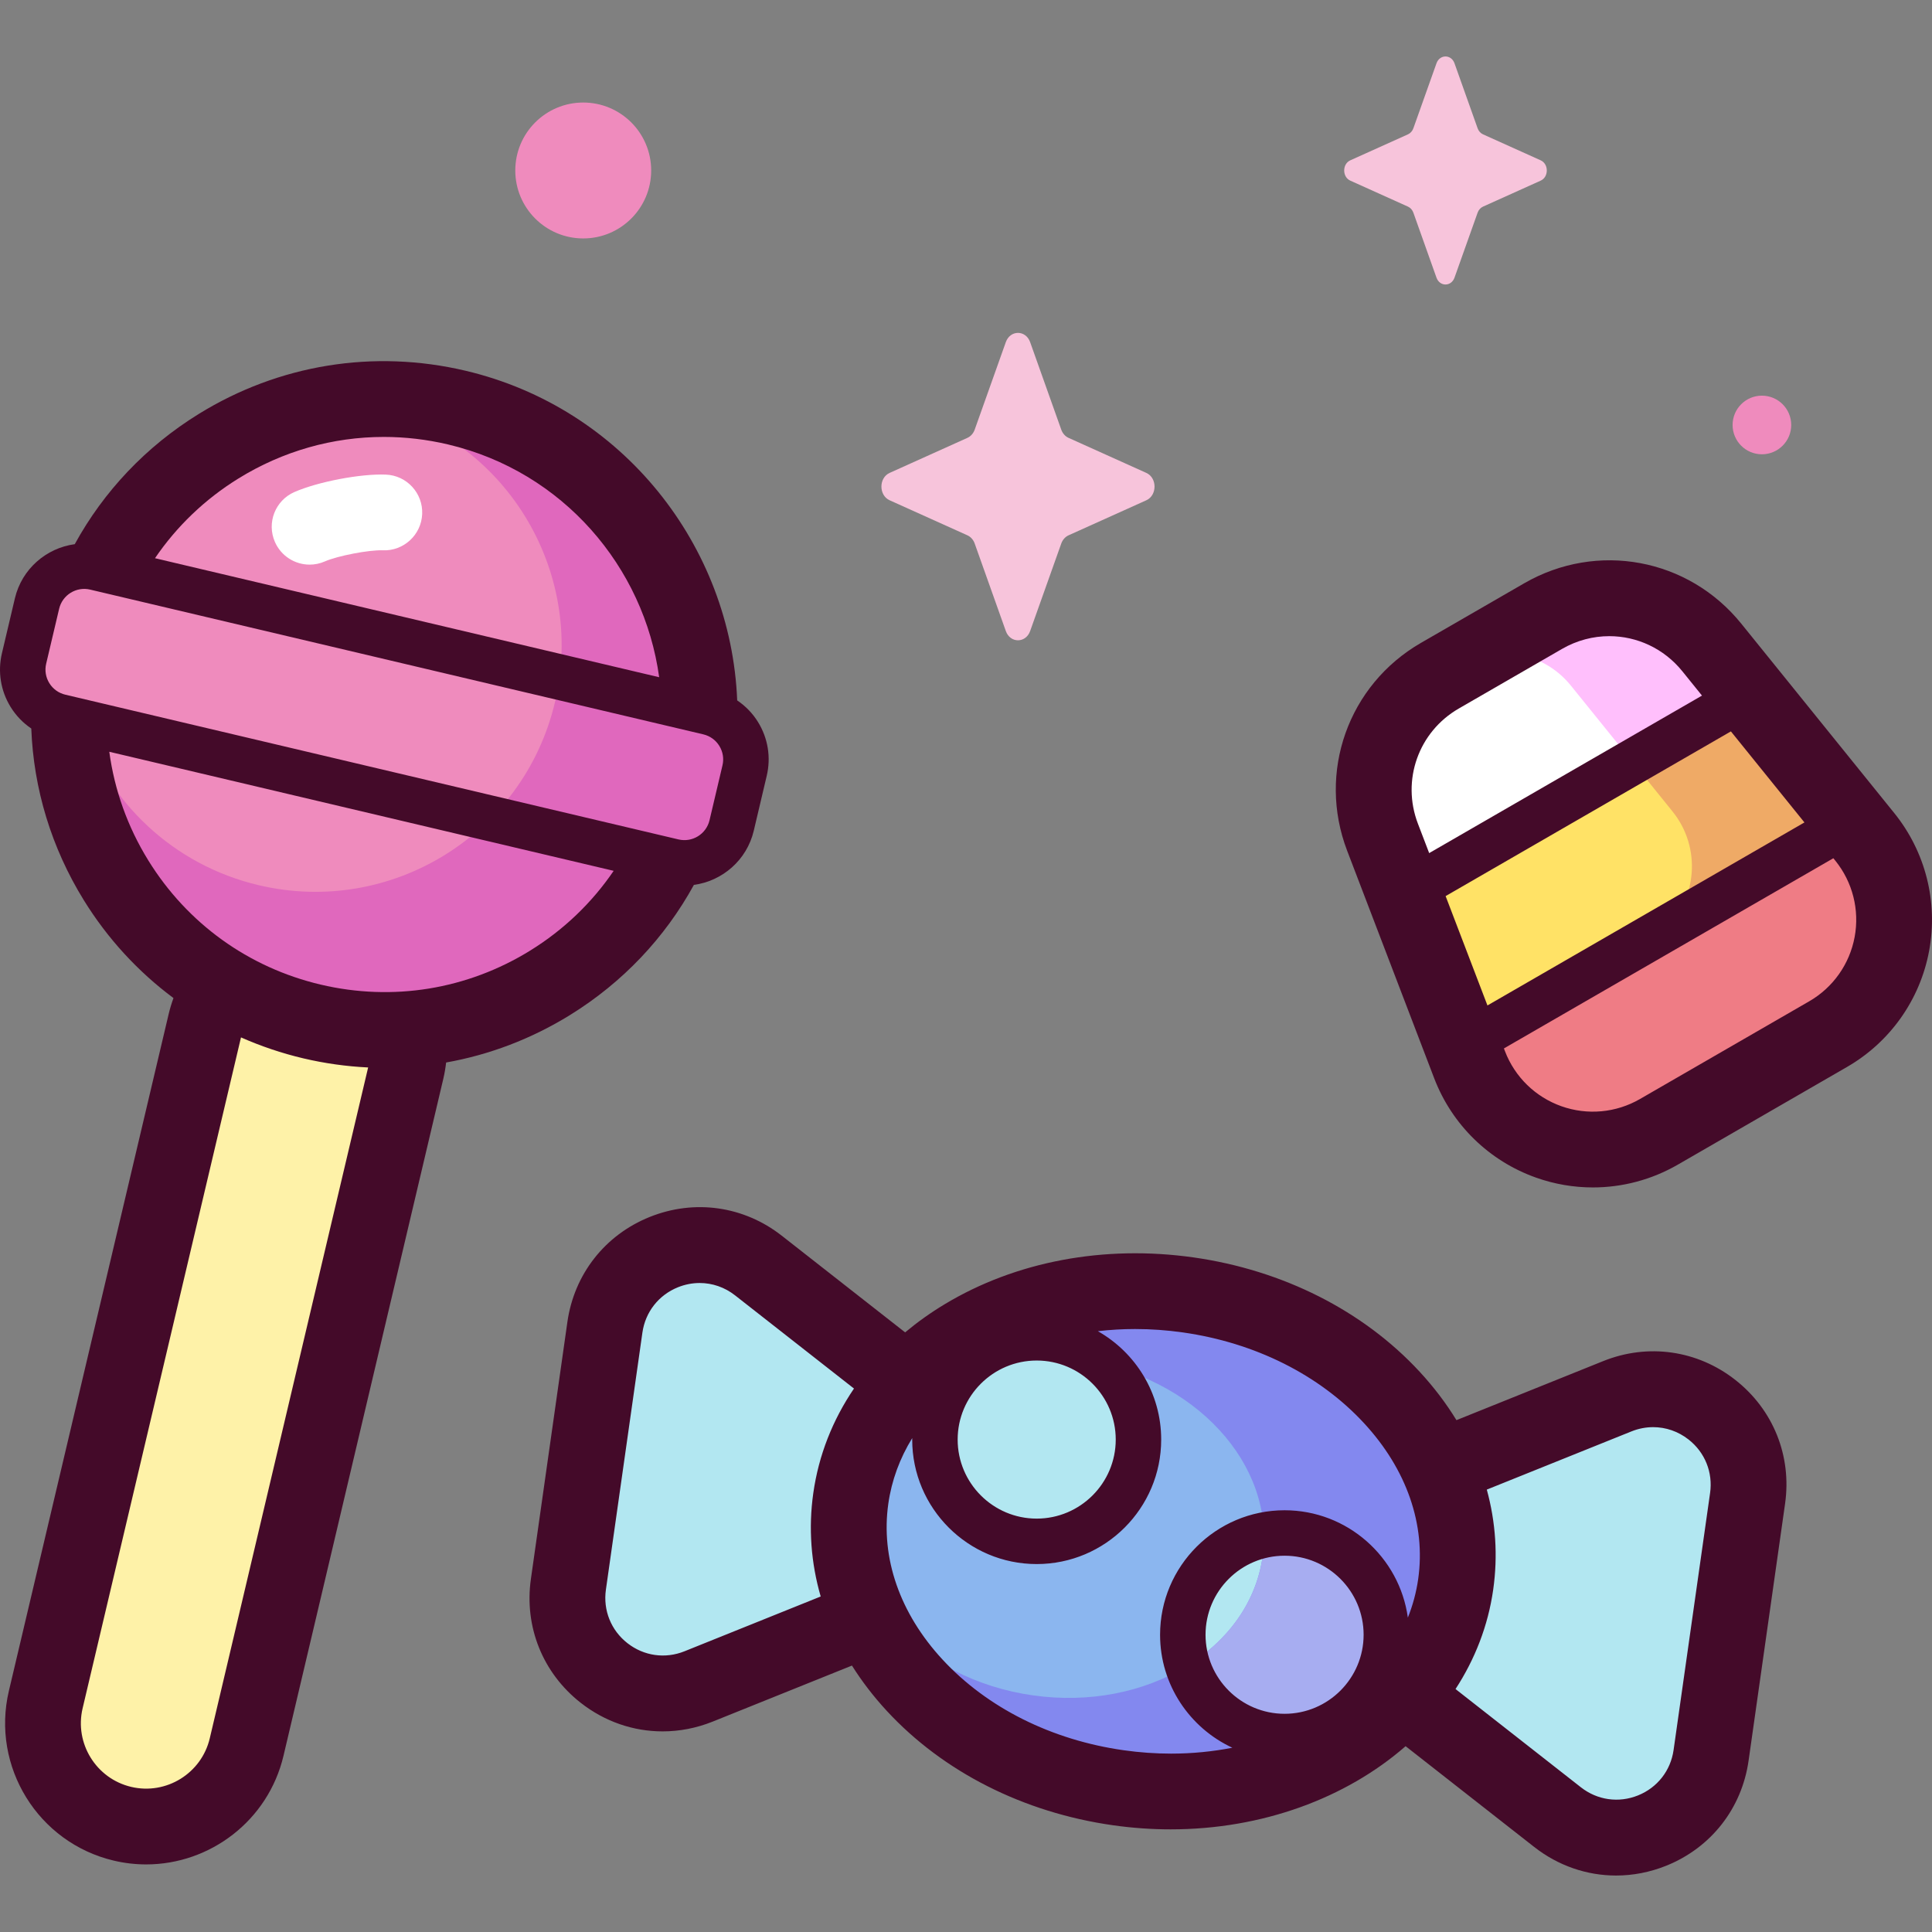 <svg id="Capa_1" enable-background="new 0 0 512 512" height="512" viewBox="0 0 512 512" width="512" xmlns="http://www.w3.org/2000/svg"><rect x="0" y="0" width="512" height="512" fill="#808080" stroke="none"/><g><g><path d="m32.458 483.314c-14.701-3.471-23.806-18.202-20.335-32.903l42.344-179.372c3.471-14.701 18.202-23.806 32.903-20.335 14.701 3.47 23.806 18.202 20.335 32.903l-42.344 179.371c-3.471 14.702-18.202 23.806-32.903 20.336z" fill="#fef2a8"/><ellipse cx="101.851" cy="189.355" fill="#ef8bbd" rx="83.574" ry="83.574" transform="matrix(.458 -.889 .889 .458 -113.125 193.118)"/><path d="m178.429 228.321-162.497-38.36c-6.91-1.631-11.189-8.555-9.558-15.465l3.434-14.548c1.631-6.91 8.556-11.19 15.466-9.558l162.497 38.36c6.91 1.631 11.189 8.555 9.558 15.466l-3.434 14.548c-1.632 6.909-8.556 11.189-15.466 9.557z" fill="#ef8bbd"/><path d="m187.771 188.75-2.346-.554c-.492-37.444-26.276-71.186-64.372-80.18-9.765-2.305-19.532-2.783-28.95-1.675 2.145.286 4.296.677 6.447 1.185 35.086 8.283 56.815 43.44 48.532 78.526s-43.44 56.815-78.526 48.532c-22.84-5.392-40.009-22.175-46.934-42.91h-3.304c1.004 36.978 26.631 70.119 64.333 79.018 38.096 8.993 76.248-9.655 93.433-42.926l2.346.554c6.91 1.631 13.834-2.648 15.465-9.558l3.434-14.548c1.631-6.909-2.648-13.833-9.558-15.464z" fill="#e068bd"/><path d="m255.142 377.813-54.148-42.43c-15.344-12.023-37.95-2.928-40.691 16.372l-9.672 68.109c-2.741 19.3 16.439 34.33 34.524 27.053l63.82-25.679c18.085-7.276 21.511-31.402 6.167-43.425z" fill="#b2e7f1"/><path d="m358.618 439.127 54.148 42.43c15.344 12.023 37.95 2.928 40.691-16.372l9.672-68.109c2.741-19.3-16.439-34.33-34.524-27.053l-63.82 25.679c-18.085 7.276-21.511 31.401-6.167 43.425z" fill="#b2e7f1"/><ellipse cx="305.624" cy="408.47" fill="#8bb6ef" rx="65.956" ry="80.956" transform="matrix(.141 -.99 .99 .141 -141.757 653.631)"/><ellipse cx="274.735" cy="381.501" fill="#b2e7f1" rx="26.969" ry="26.969" transform="matrix(.383 -.924 .924 .383 -182.862 489.328)"/><circle cx="340.426" cy="433.228" fill="#b2e7f1" r="26.969"/><path d="m314.897 343.169c-44.267-6.286-84.304 17.854-89.425 53.919 3.486-24.55 30.74-40.983 60.873-36.704s51.734 27.649 48.248 52.199-30.74 40.983-60.873 36.704-51.735-27.649-48.248-52.199c-5.121 36.064 26.612 70.396 70.879 76.682 44.266 6.286 84.304-17.854 89.425-53.919 5.121-36.064-26.613-70.396-70.879-76.682z" fill="#8388ef"/><path d="m340.426 406.259c-1.88 0-3.714.194-5.486.56.029 1.909-.073 3.832-.347 5.765-1.713 12.06-9.169 22.153-19.877 28.803 3.457 10.906 13.659 18.811 25.71 18.811 14.895 0 26.969-12.074 26.969-26.969s-12.074-26.97-26.969-26.97z" fill="#a7adf1"/><path d="m484.466 274.058-44.849 25.894c-18.637 10.76-42.478 2.302-50.167-17.797l-23.061-60.282c-6.143-16.058.293-34.201 15.183-42.797l27.371-15.802c14.918-8.613 33.884-5.085 44.708 8.315l40.54 50.191c13.499 16.713 8.882 41.535-9.725 52.278z" fill="#ffa585"/><path d="m494.189 221.778-40.54-50.191c-10.823-13.4-29.79-16.928-44.708-8.315l-22.334 12.895c9.906-5.719 22.501-3.377 29.688 5.522l26.92 33.329c8.965 11.099 5.9 27.582-6.457 34.716l-29.782 17.195c-7.588 4.381-16.471 3.958-23.389-.096l5.861 15.322c7.689 20.099 31.53 28.557 50.167 17.797l44.849-25.894c18.609-10.743 23.226-35.565 9.725-52.28z" fill="#ef7c85"/><path d="m488.447 214.668-34.797-43.081c-10.823-13.4-29.79-16.928-44.708-8.315l-27.371 15.802c-14.89 8.597-21.326 26.739-15.182 42.797l21.521 56.257s81.389-44.312 100.537-63.46z" fill="#ffe266"/><path d="m416.296 181.688 26.92 33.33c7.8 9.657 6.489 23.387-2.121 31.491.114.276.205.561.275.852 19.584-11.888 38.945-24.56 47.077-32.692l-34.797-43.081c-10.823-13.4-29.79-16.928-44.708-8.315l-22.334 12.895c9.905-5.72 22.5-3.377 29.688 5.52z" fill="#efaa66"/><path d="m464.119 184.966-10.469-13.379c-10.823-13.4-29.79-16.928-44.708-8.315l-27.371 15.802c-14.89 8.597-21.326 26.739-15.182 42.797l3.546 15.03z" fill="#fff"/><path d="m453.65 171.587c-10.823-13.4-29.79-16.928-44.708-8.315l-4.185 2.416-18.15 10.479c9.906-5.719 22.501-3.377 29.688 5.521l16.568 20.513 31.255-17.235z" fill="#ffbffc"/></g><g><g fill="#440a29"><path d="m151.067 268.988c13.953-8.623 25.145-20.479 32.82-34.482 7.526-1.018 14.024-6.538 15.87-14.359l3.434-14.548c1.158-4.908.336-9.973-2.315-14.263-1.432-2.318-3.317-4.242-5.512-5.72-1.649-40.925-30.24-77.51-72.005-87.369-24.336-5.743-49.453-1.67-70.723 11.477-13.955 8.625-25.149 20.482-32.824 34.487-7.521 1.02-14.02 6.535-15.866 14.355l-3.434 14.548c-1.158 4.908-.336 9.973 2.315 14.263 1.422 2.301 3.289 4.215 5.462 5.688.607 15.953 5.309 31.559 13.931 45.508 6.32 10.227 14.388 18.956 23.751 25.923-.501 1.377-.933 2.789-1.275 4.238l-42.344 179.37c-4.737 20.065 7.733 40.243 27.799 44.98 2.878.679 5.756 1.004 8.592 1.004 16.941 0 32.331-11.616 36.389-28.804l42.344-179.372c.34-1.442.584-2.89.752-4.34 11.492-2.042 22.611-6.263 32.839-12.584zm-87.876-142.186c11.768-7.272 25.029-11.011 38.523-11.011 5.668 0 11.378.66 17.032 1.995 30.424 7.182 51.937 32.42 55.94 61.685l-133.611-31.541c5.726-8.415 13.197-15.616 22.116-21.128zm-50.954 49.077 3.434-14.548c.865-3.666 4.549-5.946 8.218-5.08l162.498 38.361c1.775.419 3.281 1.505 4.241 3.057s1.257 3.386.837 5.162l-3.434 14.548c-.865 3.666-4.549 5.944-8.219 5.08h.001l-162.498-38.36c-1.775-.419-3.281-1.505-4.241-3.057-.959-1.553-1.257-3.386-.837-5.163zm16.727 23.348 133.663 31.553c-5.725 8.416-13.196 15.617-22.115 21.128-16.708 10.327-36.438 13.529-55.554 9.016-19.117-4.513-35.333-16.2-45.659-32.909-5.513-8.919-8.976-18.701-10.335-28.788zm26.626 261.445c-2.192 9.29-11.538 15.063-20.826 12.871-9.291-2.193-15.064-11.536-12.871-20.826l41.972-177.795c5.26 2.322 10.763 4.193 16.479 5.543 5.716 1.349 11.474 2.148 17.216 2.423z"/><path d="m459.868 365.682c-10.064-7.886-23.153-9.744-35.011-4.972l-38.882 15.645c-2.733-4.461-5.985-8.755-9.747-12.825-14.951-16.175-36.231-26.935-59.92-30.299-23.693-3.363-47.127 1.048-65.988 12.42-3.757 2.265-7.241 4.756-10.451 7.442l-32.685-25.611c-10.062-7.885-23.147-9.742-35.01-4.972-11.86 4.772-20.014 15.178-21.811 27.835l-9.671 68.108c-1.798 12.657 3.136 24.921 13.199 32.806 6.381 5 13.976 7.577 21.706 7.577 4.461 0 8.967-.859 13.306-2.605l36.873-14.836c2.627 4.171 5.709 8.193 9.243 12.017 14.951 16.175 36.231 26.935 59.92 30.299 5.164.733 10.272 1.087 15.301 1.087 24.251 0 46.466-8.257 62.26-22.039l34.074 26.701c6.38 5 13.976 7.577 21.705 7.577 4.46-.001 8.966-.859 13.306-2.605 11.861-4.772 20.013-15.178 21.81-27.835l9.671-68.108c1.799-12.658-3.135-24.922-13.198-32.807zm-119.442 88.492c-11.55 0-20.946-9.396-20.946-20.946 0-11.549 9.396-20.946 20.946-20.946s20.946 9.396 20.946 20.946c-.001 11.55-9.397 20.946-20.946 20.946zm-65.691-93.619c11.55 0 20.946 9.396 20.946 20.946 0 11.549-9.396 20.946-20.946 20.946s-20.946-9.396-20.946-20.946c0-11.549 9.396-20.946 20.946-20.946zm-93.327 77.048c-5.126 2.062-10.783 1.26-15.133-2.148-4.349-3.408-6.481-8.709-5.705-14.18l9.671-68.108c.777-5.471 4.302-9.968 9.428-12.031 1.875-.755 3.821-1.126 5.75-1.126 3.34 0 6.623 1.114 9.381 3.275l31.513 24.694c-5.668 8.331-9.36 17.686-10.781 27.699-1.314 9.249-.617 18.5 1.959 27.408zm116.355 26.228c-19.129-2.716-36.176-11.257-48-24.049-11.299-12.225-16.396-26.886-14.352-41.283.878-6.179 3.04-12.035 6.341-17.391-.002.131-.01.261-.01.393 0 18.192 14.801 32.993 32.992 32.993s32.993-14.8 32.993-32.993c0-12.304-6.775-23.049-16.786-28.72 3.241-.375 6.534-.575 9.867-.575 4.181 0 8.419.299 12.676.903 19.129 2.716 36.176 11.257 48 24.049 11.299 12.224 16.396 26.885 14.352 41.283-.506 3.563-1.44 6.983-2.739 10.244-2.222-16.049-16.022-28.449-32.672-28.449-18.192 0-32.993 14.8-32.993 32.993 0 13.252 7.858 24.698 19.156 29.94-5.204 1.015-10.638 1.56-16.225 1.56-4.13-.001-8.344-.294-12.6-.898zm155.426-68.166-9.671 68.108c-.777 5.471-4.301 9.968-9.427 12.031-5.124 2.062-10.782 1.259-15.132-2.149l-33.229-26.038c5.14-7.888 8.622-16.757 9.985-26.354 1.269-8.936.667-17.874-1.698-26.502l38.334-15.425c1.876-.755 3.823-1.126 5.751-1.126 3.341 0 6.624 1.114 9.382 3.275 4.349 3.408 6.482 8.709 5.705 14.18z"/><path d="m501.999 215.47-40.539-50.19c-14.018-17.356-38.217-21.856-57.537-10.701l-27.371 15.802c-19.274 11.128-27.492 34.292-19.54 55.078l23.061 60.282c4.717 12.33 14.557 21.932 26.999 26.346 4.899 1.738 9.991 2.597 15.064 2.597 7.81 0 15.571-2.037 22.501-6.038l44.849-25.894c11.415-6.59 19.343-17.801 21.753-30.759 2.409-12.958-.959-26.27-9.24-36.523zm-118.894 22.004 75.602-43.649 19.489 24.129-84.005 48.5zm3.486-49.706 27.371-15.802c3.944-2.277 8.254-3.377 12.514-3.377 7.303 0 14.458 3.232 19.364 9.306l5.204 6.444-72.298 41.741-2.982-7.795c-4.406-11.517.147-24.351 10.827-30.517zm104.907 60.554c-1.335 7.179-5.727 13.391-12.052 17.042l-44.849 25.894c-6.334 3.657-13.92 4.35-20.813 1.906-6.893-2.446-12.345-7.766-14.958-14.597l-.275-.719 87.308-50.407.521.645c4.588 5.681 6.454 13.056 5.118 20.236z"/></g><path d="m82.054 149.631c-3.865 0-7.548-2.244-9.199-6.01-2.227-5.078.085-10.999 5.163-13.225 6.235-2.733 17.575-4.894 24.243-4.62 5.54.226 9.848 4.9 9.621 10.439-.225 5.541-4.924 9.85-10.439 9.622-3.612-.146-11.948 1.45-15.362 2.947-1.312.575-2.681.847-4.027.847z" fill="#fff"/></g><g><path d="m273 90.675 8.246 23.188c.353.993 1.052 1.78 1.934 2.177l20.601 9.282c2.91 1.311 2.91 5.949 0 7.26l-20.601 9.282c-.882.397-1.581 1.184-1.934 2.177l-8.246 23.187c-1.165 3.276-5.285 3.276-6.45 0l-8.247-23.188c-.353-.993-1.052-1.78-1.934-2.177l-20.601-9.282c-2.91-1.311-2.91-5.949 0-7.26l20.601-9.282c.882-.397 1.581-1.184 1.934-2.177l8.247-23.188c1.165-3.275 5.285-3.275 6.45.001z" fill="#f7c4db"/><path d="m385.462 16.787 6.117 17.2c.262.736.78 1.32 1.435 1.615l15.282 6.885c2.159.973 2.159 4.413 0 5.385l-15.282 6.885c-.654.295-1.173.878-1.435 1.615l-6.117 17.2c-.864 2.43-3.92 2.43-4.784 0l-6.117-17.2c-.262-.736-.78-1.32-1.435-1.615l-15.282-6.885c-2.159-.973-2.159-4.413 0-5.385l15.282-6.885c.654-.295 1.173-.879 1.435-1.615l6.117-17.2c.864-2.43 3.92-2.43 4.784 0z" fill="#f7c4db"/><g fill="#ef8bbd"><circle cx="154.563" cy="45.18" r="18.007"/><circle cx="466.924" cy="112.622" r="7.768"/></g></g></g></svg>